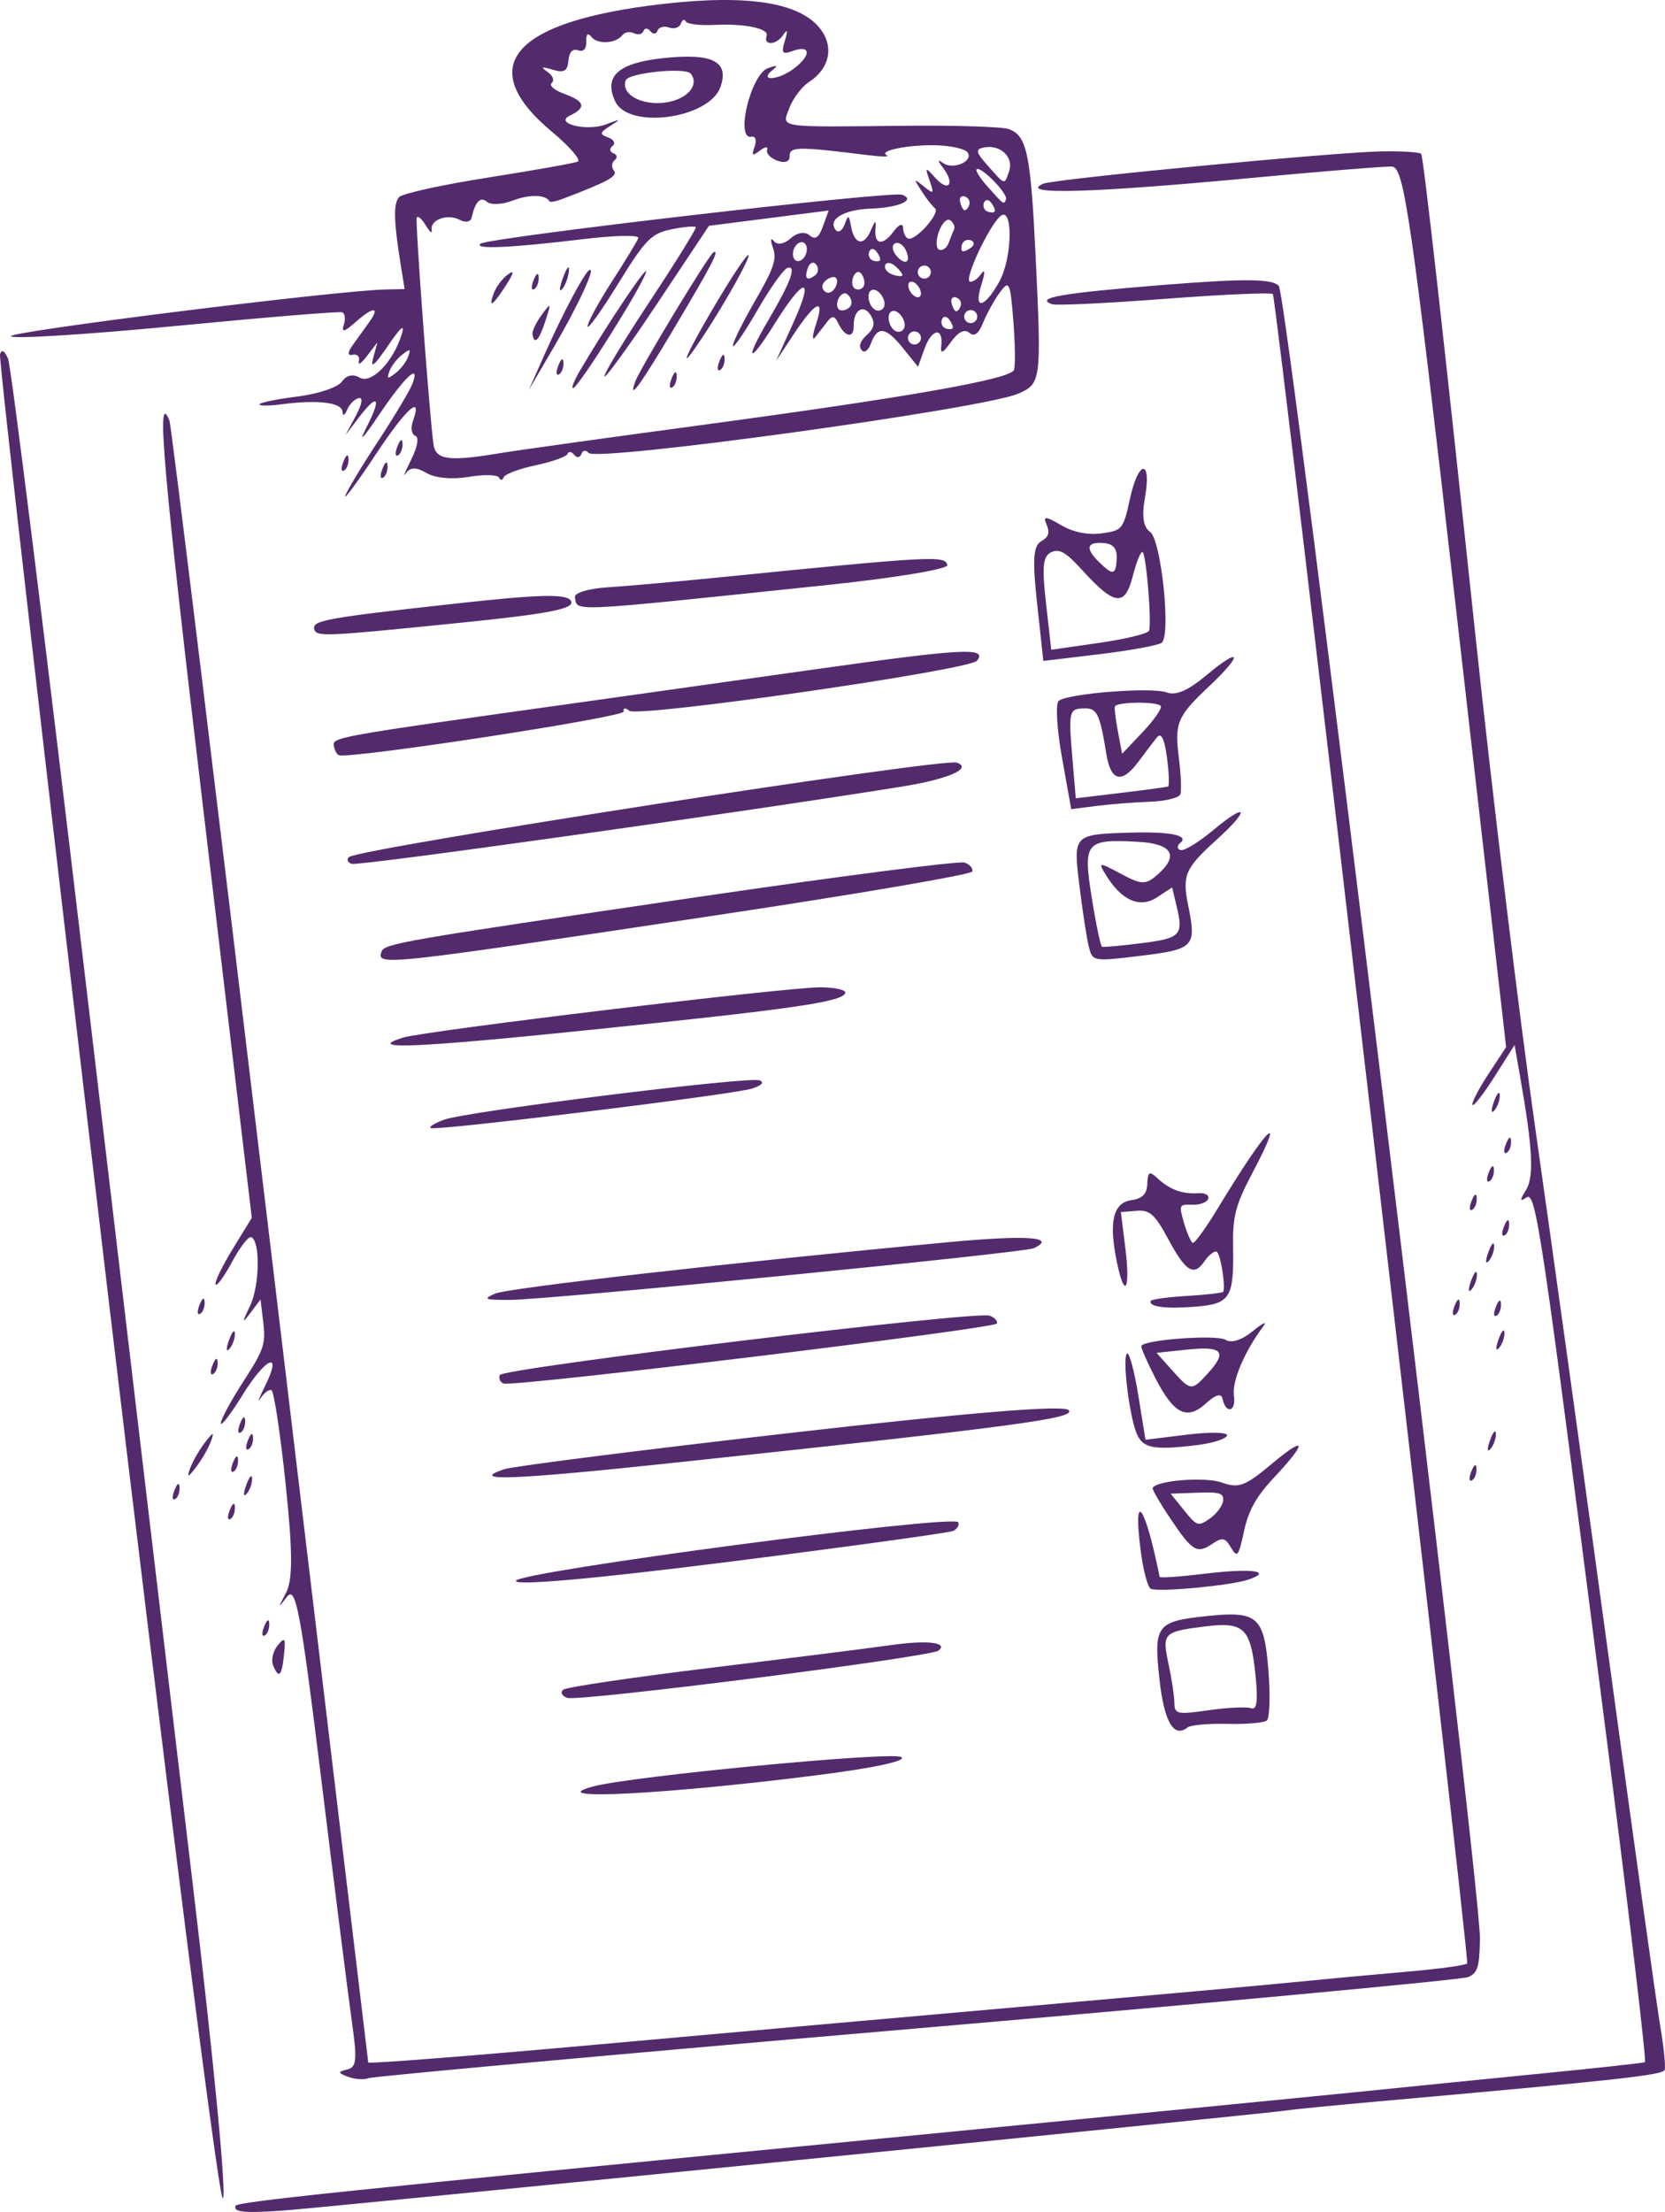 <?xml version="1.0" encoding="UTF-8" standalone="no"?>
<svg
   xmlns:dc="http://purl.org/dc/elements/1.1/"
   xmlns:cc="http://creativecommons.org/ns#"
   xmlns:rdf="http://www.w3.org/1999/02/22-rdf-syntax-ns#"
   xmlns:svg="http://www.w3.org/2000/svg"
   xmlns="http://www.w3.org/2000/svg"
   id="svg820"
   version="1.1"
   viewBox="0 0 67.502 89.642"
   height="89.642mm"
   width="67.502mm">
  <defs
     id="defs814" />
  <g
     transform="translate(-11.332,-6.576)"
     id="layer1">
    <path
       id="path1376"
       d="m 20.879,95.97 c 0.06,-0.166 4.02,-0.579 26.148,-2.725 8.974,-0.87 17.827,-1.736 19.674,-1.924 1.846,-0.188 5.122,-0.517 7.28,-0.73 2.158,-0.213 3.976,-0.413 4.04,-0.443 0.065,-0.03 -0.584,-5.542 -1.442,-12.249 -2.79,-21.819 -2.974,-23.066 -3.37,-22.79 -0.262,0.183 -0.266,0.1 -0.017,-0.295 0.339,-0.536 0.283,-1.666 -0.226,-4.575 l -0.23,-1.313 -0.818,1.289 c -0.45,0.709 -0.851,1.22 -0.89,1.136 -0.04,-0.084 0.251,-0.645 0.646,-1.247 L 72.393,49.01 70.353,31.178 C 68.534,15.282 68.254,13.345 67.764,13.326 c -0.302,-0.012 -2.886,0.198 -5.742,0.466 -6.484,0.608 -9.432,0.688 -8.399,0.23 0.435,-0.193 11.901,-1.287 13.765,-1.313 0.827,-0.011 1.53,0.036 1.563,0.106 0.101,0.215 0.921,7.497 2.205,19.583 0.675,6.352 1.769,15.351 2.432,19.997 0.663,4.646 2.013,14.37 3,21.608 0.987,7.238 1.912,13.85 2.055,14.693 0.143,0.844 0.223,1.638 0.177,1.766 -0.075,0.209 -1.962,0.416 -11.71,1.284 -1.678,0.149 -3.281,0.307 -3.563,0.352 -0.848,0.133 -39.059,3.943 -40.733,4.062 -1.574,0.112 -2.028,0.067 -1.936,-0.189 z M 15.635,58.39 c -2.426,-20.438 -4.361,-37.295 -4.302,-37.462 0.075,-0.207 0.177,-0.148 0.326,0.188 0.12,0.27 1.508,11.394 3.085,24.721 1.577,13.327 3.558,30.016 4.401,37.086 0.864,7.243 1.395,12.805 1.216,12.74 -0.174,-0.063 -2.302,-16.836 -4.728,-37.274 z m 9.763,32.057 c 0.393,-0.091 0.422,-0.376 0.197,-1.963 -0.144,-1.021 -0.702,-5.432 -1.238,-9.801 -0.843,-6.861 -1.033,-7.868 -1.395,-7.391 -0.369,0.486 -0.374,0.468 -0.039,-0.155 0.282,-0.525 0.279,-1.667 -0.012,-4.433 -0.216,-2.05 -0.474,-3.756 -0.575,-3.792 -0.1,-0.036 -0.3,0.113 -0.444,0.332 -0.144,0.219 -0.061,-0.004 0.184,-0.496 0.725,-1.455 0.046,-1.185 -0.912,0.363 -0.486,0.785 -0.881,1.297 -0.877,1.137 0.004,-0.16 0.418,-0.925 0.92,-1.7 0.819,-1.265 0.902,-1.508 0.8,-2.36 l -0.113,-0.95 -0.417,0.553 c -0.337,0.447 -0.339,0.393 -0.011,-0.285 0.397,-0.82 0.426,-2.659 0.045,-2.796 -0.106,-0.038 -0.455,0.417 -0.775,1.012 -0.321,0.595 -0.62,1.003 -0.664,0.908 -0.045,-0.095 0.267,-0.742 0.693,-1.436 L 21.54,55.931 19.614,39.714 c -1.676,-14.113 -1.968,-17.446 -1.411,-16.092 0.07,0.169 1.908,15.185 4.084,33.367 2.176,18.183 3.965,33.109 3.975,33.17 0.01,0.061 4.242,-0.271 9.404,-0.737 5.163,-0.466 13.11,-1.174 17.662,-1.573 4.551,-0.399 9.26,-0.823 10.463,-0.944 1.203,-0.12 3.265,-0.312 4.582,-0.425 1.317,-0.113 2.415,-0.265 2.441,-0.336 0.097,-0.268 -7.703,-67.256 -7.877,-67.647 -0.034,-0.076 -1.995,0.009 -4.359,0.189 -2.363,0.18 -4.432,0.279 -4.596,0.219 -0.719,-0.259 0.388,-0.451 4.488,-0.78 3.318,-0.266 4.461,-0.256 4.708,0.042 0.355,0.428 8.186,64.76 8.153,66.977 -0.017,1.144 -0.091,1.388 -0.475,1.554 -0.25,0.108 -10.314,1.045 -22.364,2.082 -12.05,1.037 -22.051,1.944 -22.224,2.016 -0.173,0.072 -0.543,0.047 -0.823,-0.056 -0.419,-0.154 -0.428,-0.206 -0.049,-0.294 z m 9.972,-11.472 c 1.537,-0.418 12.113,-1.428 12.5,-1.194 0.251,0.152 -1.1,0.444 -3.417,0.737 -6.16,0.781 -11.208,1.035 -9.083,0.457 z M 22.408,74.077 c -0.091,-0.216 -0.011,-0.581 0.176,-0.812 0.296,-0.364 0.331,-0.319 0.264,0.349 -0.089,0.889 -0.209,1.015 -0.441,0.463 z M 22.044,72.484 c 0.116,-0.286 0.197,-0.323 0.205,-0.096 0.007,0.206 -0.079,0.417 -0.191,0.47 -0.113,0.053 -0.118,-0.115 -0.013,-0.374 z m 12.125,2.567 c 0.131,-0.104 2.85,-0.506 6.043,-0.894 3.193,-0.388 6.454,-0.799 7.248,-0.913 1.452,-0.209 2.335,-0.107 1.92,0.223 -0.334,0.266 -14.595,2.081 -15.053,1.916 -0.217,-0.078 -0.288,-0.227 -0.158,-0.331 z M 18.409,66.958 c 0.116,-0.286 0.197,-0.323 0.205,-0.096 0.007,0.206 -0.079,0.417 -0.191,0.47 -0.113,0.053 -0.118,-0.115 -0.013,-0.374 z m 2.241,0.806 c 0.116,-0.286 0.197,-0.323 0.205,-0.096 0.007,0.206 -0.079,0.417 -0.191,0.47 -0.113,0.053 -0.118,-0.115 -0.013,-0.374 z m -1.611,-1.681 c 0.099,-0.274 0.37,-0.746 0.603,-1.049 0.335,-0.436 0.386,-0.447 0.244,-0.053 -0.099,0.274 -0.37,0.746 -0.603,1.049 -0.335,0.436 -0.386,0.447 -0.244,0.053 z m 2.275,0.678 c 0.123,-0.342 0.23,-0.462 0.238,-0.266 0.007,0.196 -0.093,0.476 -0.224,0.622 -0.131,0.146 -0.137,-0.014 -0.014,-0.356 z m 10.933,3.877 c 0.137,-0.38 17.773,-2.711 17.934,-2.37 0.055,0.116 -0.041,0.274 -0.213,0.351 -0.172,0.077 -4.257,0.639 -9.078,1.25 -5.449,0.69 -8.719,0.981 -8.642,0.769 z m -11.468,-4.796 c 0.116,-0.286 0.197,-0.323 0.205,-0.096 0.007,0.206 -0.079,0.417 -0.191,0.47 -0.113,0.053 -0.118,-0.115 -0.013,-0.374 z m 0.607,-0.906 c 0.116,-0.286 0.197,-0.323 0.205,-0.096 0.007,0.206 -0.079,0.417 -0.191,0.47 -0.113,0.053 -0.118,-0.115 -0.013,-0.374 z m -0.319,-0.677 c 0.116,-0.286 0.197,-0.323 0.205,-0.096 0.007,0.206 -0.079,0.417 -0.191,0.47 -0.113,0.053 -0.118,-0.115 -0.013,-0.374 z m 37.269,10.352 c -0.235,-2.168 -0.116,-2.327 1.908,-2.541 2.071,-0.219 2.336,0.01 2.509,2.167 0.084,1.043 0.056,1.972 -0.061,2.065 -0.118,0.093 -0.838,0.154 -1.601,0.135 -0.763,-0.019 -1.488,0.046 -1.612,0.144 -0.563,0.447 -0.953,-0.226 -1.143,-1.972 z m 3.725,1.192 c 0.238,0.086 0.282,-0.342 0.155,-1.491 -0.196,-1.767 -0.477,-2.018 -2.038,-1.823 -1.677,0.21 -1.739,0.273 -1.476,1.497 0.132,0.614 0.241,1.337 0.243,1.607 0.004,0.451 0.118,0.474 1.393,0.291 0.764,-0.11 1.539,-0.146 1.723,-0.08 z M 19.952,61.889 c 0.116,-0.286 0.197,-0.323 0.205,-0.096 0.007,0.206 -0.079,0.417 -0.191,0.47 -0.113,0.053 -0.118,-0.115 -0.013,-0.374 z m 11.812,4.23 c 0.353,-0.12 5.565,-0.781 11.584,-1.469 7.222,-0.825 11.065,-1.142 11.302,-0.932 0.373,0.331 -2.092,0.66 -16.099,2.149 -6.435,0.684 -8.255,0.752 -6.787,0.252 z M 20.616,60.887 c 0.123,-0.342 0.23,-0.462 0.238,-0.266 0.007,0.196 -0.093,0.476 -0.224,0.622 -0.131,0.146 -0.137,-0.014 -0.014,-0.356 z m -1.192,-1.437 c 0.116,-0.286 0.197,-0.323 0.205,-0.096 0.007,0.206 -0.079,0.417 -0.191,0.47 -0.113,0.053 -0.118,-0.115 -0.013,-0.374 z m 12.167,2.853 c 0.102,-0.283 19.3,-2.611 19.863,-2.408 0.198,0.071 0.33,0.214 0.293,0.318 -0.074,0.205 -19.591,2.578 -19.998,2.431 -0.136,-0.049 -0.207,-0.203 -0.157,-0.341 z m 25.98,7.077 c -0.313,-2.518 0.194,-1.799 0.774,1.098 0.011,0.053 0.823,-0.003 1.806,-0.123 1.923,-0.236 2.832,-0.113 1.778,0.24 -0.708,0.237 -3.559,0.506 -3.933,0.372 -0.131,-0.047 -0.322,-0.761 -0.424,-1.587 z M 31.388,59.005 c 0.484,-0.229 9.707,-1.276 18.397,-2.089 3.186,-0.298 4.423,-0.21 3.456,0.245 -0.409,0.192 -19.734,2.097 -21.256,2.095 -1.019,-0.002 -1.075,-0.025 -0.597,-0.251 z m 27.404,9.13 c -0.423,-0.629 -0.751,-1.192 -0.73,-1.251 0.111,-0.309 2.119,-0.472 2.801,-0.228 0.688,0.247 0.946,0.151 2.021,-0.75 1.424,-1.193 1.465,-0.907 0.081,0.568 -0.701,0.748 -1.018,1.317 -1.199,2.156 -0.221,1.026 -0.274,1.093 -0.526,0.665 -0.237,-0.402 -0.353,-0.427 -0.745,-0.162 -0.634,0.428 -0.816,0.322 -1.703,-0.999 z m 2.127,-0.734 c 0.037,-0.312 -0.132,-0.366 -1.04,-0.333 l -1.085,0.04 0.545,0.677 c 0.519,0.644 0.569,0.66 1.04,0.333 0.272,-0.189 0.515,-0.512 0.539,-0.717 z m -3.516,-2.761 c -0.307,-0.778 -0.579,-3.115 -0.373,-3.212 0.09,-0.043 0.294,0.726 0.453,1.709 l 0.289,1.786 1.698,-0.208 c 0.934,-0.114 1.658,-0.097 1.609,0.039 -0.049,0.136 -0.585,0.308 -1.192,0.382 -1.811,0.222 -2.233,0.137 -2.483,-0.496 z m 0.78,-2.195 c -0.342,-0.662 -0.602,-1.257 -0.579,-1.321 0.092,-0.256 3.058,-0.473 3.417,-0.25 0.236,0.146 0.662,0.008 1.108,-0.358 0.398,-0.328 0.587,-0.413 0.419,-0.189 -0.764,1.02 -1.276,2.229 -1.19,2.814 0.096,0.655 -0.33,0.756 -0.466,0.111 -0.047,-0.222 -0.283,-0.155 -0.655,0.186 -0.776,0.712 -1.306,0.456 -2.053,-0.991 z m 2.121,-0.218 c 0.799,-0.878 0.593,-1.109 -0.854,-0.956 l -1.229,0.13 0.597,0.668 c 0.798,0.893 0.816,0.895 1.487,0.158 z M 29.339,51.952 c 0.93,-0.339 12.348,-1.763 12.785,-1.594 0.208,0.081 0.095,0.204 -0.308,0.335 -0.735,0.239 -12.737,1.714 -13.016,1.6 -0.102,-0.042 0.14,-0.195 0.539,-0.341 z m 41.647,14.246 c 0.116,-0.286 0.197,-0.323 0.205,-0.096 0.007,0.206 -0.079,0.417 -0.191,0.47 -0.113,0.053 -0.118,-0.115 -0.013,-0.374 z m 0.754,-1.252 c 0.123,-0.342 0.23,-0.462 0.238,-0.266 0.007,0.196 -0.093,0.476 -0.224,0.622 -0.131,0.146 -0.137,-0.014 -0.014,-0.356 z M 27.655,48.629 c 0.862,-0.275 15.598,-2.051 16.949,-2.042 0.593,0.004 1.041,0.109 0.996,0.234 -0.129,0.358 -2.087,0.641 -10.273,1.485 -7.132,0.735 -9.241,0.824 -7.671,0.323 z m 30.325,10.67 c 0.023,-0.065 0.689,-0.157 1.48,-0.205 0.791,-0.048 1.451,-0.124 1.467,-0.17 0.096,-0.267 -0.122,-1.569 -0.272,-1.623 -0.099,-0.036 -0.319,0.138 -0.489,0.386 -0.434,0.633 -0.757,0.433 -1.485,-0.919 -0.529,-0.982 -0.737,-1.166 -1.27,-1.123 l -0.637,0.051 0.182,1.463 c 0.209,1.681 -0.023,2.096 -0.336,0.602 -0.346,-1.648 -0.17,-2.437 0.57,-2.545 0.465,-0.068 0.64,-0.248 0.656,-0.673 0.019,-0.487 0.085,-0.521 0.415,-0.215 0.492,0.457 0.997,0.643 1.643,0.604 0.295,-0.018 0.464,0.077 0.41,0.229 -0.051,0.142 -0.342,0.249 -0.647,0.238 -0.533,-0.02 -0.546,0.007 -0.334,0.733 0.121,0.415 0.28,0.78 0.354,0.812 0.074,0.031 0.527,-0.592 1.008,-1.386 2.002,-3.307 2.847,-4.163 1.396,-1.417 -0.666,1.262 -0.788,1.731 -0.767,2.947 0.037,2.087 -0.114,2.328 -1.527,2.442 -1.198,0.097 -1.901,0.007 -1.815,-0.231 z M 26.802,45.139 c 0.116,-0.324 0.81,-0.443 12.652,-2.186 5.829,-0.858 10.773,-1.497 10.986,-1.42 0.213,0.077 0.351,0.24 0.307,0.363 -0.044,0.123 -4.663,0.913 -10.263,1.755 -13.683,2.058 -13.895,2.081 -13.682,1.488 z m 45.285,15.715 c 0.123,-0.342 0.23,-0.462 0.238,-0.266 0.007,0.196 -0.093,0.476 -0.224,0.622 -0.131,0.146 -0.137,-0.014 -0.014,-0.356 z m -1.78,-1.367 c 0.116,-0.286 0.197,-0.323 0.205,-0.096 0.007,0.206 -0.079,0.417 -0.191,0.47 -0.113,0.053 -0.118,-0.115 -0.013,-0.374 z m 1.673,0.04 c 0.116,-0.286 0.197,-0.323 0.205,-0.096 0.007,0.206 -0.079,0.417 -0.191,0.47 -0.113,0.053 -0.118,-0.115 -0.013,-0.374 z m -1.009,-1.043 c 0.123,-0.342 0.23,-0.462 0.238,-0.266 0.007,0.196 -0.093,0.476 -0.224,0.622 -0.131,0.146 -0.137,-0.014 -0.014,-0.356 z M 25.486,41.307 c 0.448,-0.356 24.083,-4.025 24.64,-3.825 0.649,0.234 -0.356,0.671 -2.239,0.973 -6.535,1.05 -22.032,3.226 -22.297,3.13 -0.172,-0.062 -0.219,-0.188 -0.104,-0.279 z m 46.184,16.021 c 0.123,-0.342 0.23,-0.462 0.238,-0.266 0.007,0.196 -0.093,0.476 -0.224,0.622 -0.131,0.146 -0.137,-0.014 -0.014,-0.356 z m 0.64,-1.058 c 0.116,-0.286 0.197,-0.323 0.205,-0.096 0.007,0.206 -0.079,0.417 -0.191,0.47 -0.113,0.053 -0.118,-0.115 -0.013,-0.374 z m -1.314,-1.036 c 0.116,-0.286 0.197,-0.323 0.205,-0.096 0.007,0.206 -0.079,0.417 -0.191,0.47 -0.113,0.053 -0.118,-0.115 -0.013,-0.374 z m 0.697,-1.155 c 0.116,-0.286 0.197,-0.323 0.205,-0.096 0.007,0.206 -0.079,0.417 -0.191,0.47 -0.113,0.053 -0.118,-0.115 -0.013,-0.374 z M 24.875,36.843 c -0.084,-0.4 -0.229,-0.374 10.065,-1.814 1.71,-0.239 5.909,-0.83 9.33,-1.313 6.113,-0.863 7.096,-0.917 6.675,-0.367 -0.296,0.387 -13.765,2.324 -14.107,2.029 -0.154,-0.133 -0.253,-0.117 -0.221,0.035 0.047,0.225 -11.095,1.931 -11.547,1.768 -0.074,-0.027 -0.162,-0.179 -0.195,-0.339 z m 47.514,16.082 c 0.116,-0.286 0.197,-0.323 0.205,-0.096 0.007,0.206 -0.079,0.417 -0.191,0.47 -0.113,0.053 -0.118,-0.115 -0.013,-0.374 z m -0.491,-1.7 c 0.123,-0.342 0.23,-0.462 0.238,-0.266 0.007,0.196 -0.093,0.476 -0.224,0.622 -0.131,0.146 -0.137,-0.014 -0.014,-0.356 z M 55.467,44.911 c -0.084,-0.352 -0.253,-1.455 -0.375,-2.451 -0.253,-2.066 -0.248,-2.071 2.069,-2.141 1.625,-0.049 2.403,0.114 2.017,0.421 -0.134,0.106 -0.13,0.235 0.01,0.285 0.139,0.05 0.735,-0.311 1.324,-0.802 1.408,-1.174 1.521,-0.864 0.141,0.386 -1.286,1.165 -1.401,1.436 -1.145,2.688 0.335,1.637 0.229,1.749 -1.901,2.01 -1.978,0.242 -1.985,0.241 -2.138,-0.397 z m 2.117,-0.109 c 1.609,-0.2 1.732,-0.324 1.456,-1.475 l -0.188,-0.787 -0.62,0.405 c -0.686,0.449 -1.424,0.128 -2.057,-0.896 -0.336,-0.544 -0.304,-0.547 0.599,-0.062 0.855,0.459 1.015,0.458 1.529,-0.005 0.833,-0.751 0.532,-1.217 -0.833,-1.291 -2.128,-0.116 -2.234,0.01 -1.88,2.243 0.172,1.084 0.362,1.989 0.422,2.011 0.06,0.022 0.768,-0.042 1.572,-0.142 z M 24.07,32.061 c -0.072,-0.343 0.504,-0.446 5.766,-1.028 3.43,-0.379 4.505,-0.401 4.65,-0.094 0.145,0.307 -0.886,0.509 -4.457,0.872 -5.587,0.568 -5.889,0.581 -5.959,0.25 z m 30.315,5.209 c -0.207,-1.153 -0.266,-2.184 -0.131,-2.292 0.378,-0.301 3.748,-0.565 4.367,-0.343 0.389,0.14 0.863,-0.063 1.62,-0.695 1.419,-1.184 1.505,-0.867 0.119,0.44 -1.316,1.241 -1.417,1.485 -1.228,2.97 0.081,0.635 0.104,1.273 0.053,1.416 -0.052,0.143 -0.607,0.279 -1.235,0.301 -0.628,0.022 -1.602,0.098 -2.165,0.17 l -1.024,0.13 z m 4.302,1.179 c 0.058,-0.023 0.038,-0.554 -0.045,-1.178 -0.102,-0.769 -0.235,-1.03 -0.411,-0.807 -0.143,0.181 -0.478,0.622 -0.745,0.98 -0.675,0.906 -1.12,0.801 -1.3,-0.307 -0.265,-1.631 -0.376,-1.864 -0.887,-1.853 -0.632,0.013 -0.652,0.094 -0.49,2.019 l 0.137,1.625 1.818,-0.218 c 1,-0.12 1.865,-0.237 1.924,-0.26 z m -0.294,-3.255 c -0.093,-0.197 -1.793,-0.183 -1.864,0.016 -0.023,0.065 0.033,0.522 0.126,1.016 l 0.169,0.898 0.828,-0.873 c 0.455,-0.48 0.789,-0.956 0.741,-1.057 z m -23.753,-4.416 c -0.037,-0.173 0.551,-0.351 1.322,-0.4 0.764,-0.049 2.767,-0.227 4.451,-0.395 8.768,-0.879 9.241,-0.904 9.325,-0.504 0.034,0.159 -2.148,0.521 -4.849,0.803 -10.723,1.122 -10.124,1.093 -10.25,0.496 z m -9.312,-4.101 c 0.042,-0.168 0.635,-1.157 1.317,-2.197 0.683,-1.04 1.319,-2.105 1.415,-2.368 0.313,-0.859 -0.312,-0.276 -1.354,1.265 -0.686,1.015 -0.853,1.18 -0.508,0.502 0.612,-1.199 0.456,-1.397 -0.31,-0.393 l -0.546,0.717 0.416,-0.778 c 0.255,-0.477 0.3,-0.754 0.116,-0.715 -0.165,0.035 -0.377,0.25 -0.471,0.477 -0.094,0.228 -0.178,0.264 -0.185,0.081 -0.016,-0.382 -0.994,-0.503 -2.469,-0.308 -0.518,0.069 -0.922,0.068 -0.897,-0.002 0.025,-0.07 0.723,-0.211 1.551,-0.314 0.828,-0.103 1.634,-0.375 1.791,-0.604 0.177,-0.258 0.448,-0.321 0.71,-0.165 0.477,0.283 1.366,-0.622 1.713,-1.746 0.14,-0.454 -0.035,-0.307 -0.565,0.471 -0.538,0.791 -0.715,0.938 -0.593,0.49 l 0.175,-0.64 -0.423,0.551 c -0.233,0.303 -0.382,0.4 -0.331,0.216 0.051,-0.184 -0.059,-0.303 -0.244,-0.264 -0.224,0.047 -0.223,-0.088 0.005,-0.404 0.188,-0.261 0.486,-0.676 0.662,-0.922 0.459,-0.641 0.159,-0.636 -0.564,0.008 -0.44,0.393 -0.576,0.425 -0.471,0.112 0.081,-0.242 0.051,-0.474 -0.066,-0.516 -0.117,-0.042 -3.134,0.206 -6.703,0.551 -3.569,0.345 -6.598,0.536 -6.73,0.423 -0.212,-0.181 13.212,-1.858 15.195,-1.898 l 0.772,-0.016 L 27.57,17.261 c -0.278,-1.741 -0.293,-2.426 -0.059,-2.697 0.124,-0.143 1.744,-0.499 3.6,-0.791 1.856,-0.292 3.495,-0.583 3.642,-0.647 0.147,-0.064 -0.32,-0.605 -1.036,-1.203 -3.19,-2.661 -1.632,-4.477 4.446,-5.182 3.493,-0.405 5.62,-0.067 6.441,1.024 0.545,0.724 0.354,1.595 -0.467,2.13 -0.297,0.193 -0.657,0.666 -0.8,1.05 -0.309,0.828 -0.601,0.783 4.698,0.728 2.045,-0.021 3.933,0.039 4.196,0.134 0.734,0.264 0.888,0.994 1.088,5.172 0.241,5.032 0.225,5.155 -0.721,5.556 -1.452,0.616 -17.108,2.77 -17.406,2.395 -0.103,-0.13 -0.233,-0.111 -0.288,0.043 -0.055,0.153 -0.187,0.169 -0.294,0.035 -0.106,-0.134 -0.227,-0.151 -0.267,-0.039 -0.041,0.113 -0.622,0.321 -1.291,0.462 -0.67,0.141 -1.255,0.361 -1.301,0.489 -0.046,0.127 -0.13,0.133 -0.187,0.012 -0.057,-0.121 -0.61,-0.134 -1.229,-0.03 -0.674,0.113 -1.362,0.049 -1.715,-0.159 -0.411,-0.243 -0.662,-0.239 -0.832,0.014 -0.134,0.2 -0.043,-0.04 0.202,-0.531 0.274,-0.55 0.341,-0.932 0.175,-0.992 -0.149,-0.054 -0.19,-0.322 -0.092,-0.595 0.403,-1.121 -0.273,-0.513 -1.509,1.355 -0.723,1.093 -1.28,1.849 -1.238,1.681 z m 6.211,-1.726 c 0.74,-0.123 4.348,-0.626 8.017,-1.12 8.544,-1.148 12.749,-1.886 12.884,-2.262 0.059,-0.164 0.047,-1.064 -0.027,-1.999 -0.124,-1.57 -0.166,-1.658 -0.544,-1.145 -0.225,0.306 -0.53,0.856 -0.678,1.223 -0.185,0.46 -0.36,0.589 -0.564,0.413 -0.19,-0.164 -0.455,-0.029 -0.742,0.374 -0.33,0.465 -0.433,0.506 -0.393,0.157 0.088,-0.772 -0.386,-0.699 -0.675,0.104 l -0.267,0.743 -0.618,-0.766 c -0.691,-0.856 -1.032,-0.899 -1.297,-0.163 -0.099,0.274 -0.267,0.388 -0.373,0.254 -0.128,-0.161 -0.055,-0.37 0.215,-0.613 0.294,-0.265 0.34,-0.485 0.166,-0.78 -0.291,-0.493 -0.714,-0.246 -0.7,0.41 0.011,0.526 -0.36,0.463 -0.628,-0.107 -0.142,-0.301 -0.243,-0.321 -0.426,-0.083 -0.132,0.172 -0.356,0.46 -0.499,0.641 -0.142,0.181 -0.13,-0.057 0.028,-0.529 0.368,-1.101 -0.029,-0.912 -0.922,0.44 l -0.702,1.062 0.711,-1.572 c 0.862,-1.907 0.426,-1.856 -0.785,0.091 -1.032,1.659 -1.234,1.514 -0.24,-0.171 0.9,-1.525 1.152,-2.204 0.793,-2.128 -0.152,0.032 -0.699,0.792 -1.216,1.69 -0.516,0.897 -0.971,1.564 -1.009,1.482 -0.039,-0.082 0.354,-0.886 0.872,-1.786 0.792,-1.375 0.911,-1.726 0.748,-2.193 -0.112,-0.319 -0.095,-0.434 0.04,-0.27 0.137,0.168 0.418,0.121 0.678,-0.113 0.262,-0.236 0.574,-0.287 0.762,-0.125 0.231,0.199 0.382,0.099 0.548,-0.364 l 0.23,-0.639 -2.426,0.31 -2.426,0.31 -2.082,3.128 c -1.145,1.721 -2.114,3.059 -2.154,2.975 -0.04,-0.084 0.788,-1.455 1.84,-3.046 1.052,-1.591 1.89,-2.941 1.862,-2.999 -0.028,-0.058 -0.467,-0.021 -0.977,0.082 -0.825,0.168 -1.063,0.41 -2.172,2.209 -0.685,1.111 -1.242,1.887 -1.238,1.724 0.004,-0.163 0.449,-0.982 0.99,-1.819 0.541,-0.837 1.021,-1.628 1.068,-1.758 0.047,-0.13 -0.94,-0.112 -2.193,0.039 -2.99,0.361 -4.505,0.429 -4.203,0.189 0.314,-0.249 16.639,-2.145 17.086,-1.984 0.58,0.209 -0.125,0.523 -1.264,0.563 -1.105,0.039 -1.763,0.44 -1.423,0.868 0.102,0.128 0.261,0.031 0.355,-0.215 0.16,-0.422 0.175,-0.418 0.267,0.079 0.135,0.732 0.525,0.804 0.801,0.148 0.173,-0.414 0.22,-0.432 0.188,-0.073 -0.06,0.66 0.288,0.719 0.732,0.123 0.225,-0.302 0.378,-0.358 0.388,-0.141 0.009,0.197 0.101,0.388 0.205,0.425 0.298,0.107 1.32,-1.045 1.088,-1.228 -0.113,-0.089 -0.358,-0.403 -0.545,-0.697 -0.33,-0.519 -0.327,-0.524 0.097,-0.184 0.4,0.322 0.419,0.302 0.229,-0.244 -0.195,-0.558 -0.18,-0.564 0.245,-0.095 0.537,0.593 0.793,0.222 0.294,-0.428 -0.22,-0.287 -0.22,-0.352 -4.41e-4,-0.19 0.41,0.303 1.276,-0.077 0.991,-0.436 -0.107,-0.135 -0.662,-0.26 -1.233,-0.278 -1.128,-0.035 -2.404,0.22 -2.031,0.406 0.127,0.064 -0.192,0.063 -0.71,-0.001 -2.943,-0.365 -3.239,-0.361 -3.231,0.051 0.004,0.207 -0.199,0.275 -0.497,0.168 -0.277,-0.1 -0.464,-0.298 -0.415,-0.441 0.049,-0.143 -0.08,-0.13 -0.287,0.027 -0.319,0.243 -0.352,0.218 -0.217,-0.165 0.087,-0.248 0.031,-0.425 -0.124,-0.392 -0.679,0.143 -0.037,-2.536 0.666,-2.781 0.381,-0.133 0.42,-0.117 0.184,0.076 -0.579,0.472 0.225,0.423 0.857,-0.052 0.725,-0.546 0.695,-0.986 -0.048,-0.717 -0.417,0.151 -0.465,0.086 -0.309,-0.423 0.131,-0.429 0.106,-0.488 -0.087,-0.206 -0.274,0.399 -0.797,0.41 -0.655,0.014 0.108,-0.299 -0.892,-0.506 -2.14,-0.443 -0.577,0.029 -1.09,-0.036 -1.141,-0.144 -0.051,-0.108 -0.14,-0.066 -0.197,0.094 -0.058,0.16 -0.273,0.23 -0.478,0.156 -0.205,-0.074 -0.416,-0.016 -0.468,0.129 -0.052,0.145 -0.182,0.154 -0.288,0.02 -0.106,-0.134 -0.232,-0.137 -0.279,-0.007 -0.047,0.13 -0.219,0.17 -0.384,0.089 -0.164,-0.081 -0.375,-0.048 -0.468,0.074 -0.266,0.345 -1.006,0.392 -1.254,0.08 -0.151,-0.189 -0.222,-0.127 -0.215,0.189 0.006,0.299 -0.115,0.426 -0.332,0.348 -0.22,-0.079 -0.36,0.072 -0.391,0.422 -0.038,0.426 -0.179,0.505 -0.649,0.362 -0.434,-0.133 -0.49,-0.108 -0.202,0.089 0.219,0.15 0.296,0.353 0.172,0.451 -0.124,0.098 0.118,0.302 0.536,0.453 0.809,0.291 0.873,0.552 0.212,0.864 -0.675,0.318 0.666,0.657 1.444,0.365 0.638,-0.239 0.646,-0.236 0.176,0.063 -0.426,0.271 -0.437,0.335 -0.076,0.465 0.23,0.083 0.309,0.238 0.175,0.344 -0.134,0.106 -0.118,0.239 0.035,0.294 0.153,0.055 0.176,0.181 0.052,0.28 -0.125,0.099 -0.139,0.291 -0.031,0.426 0.174,0.218 -0.232,0.441 -2.086,1.147 -0.264,0.101 -0.501,0.144 -0.527,0.096 -0.146,-0.275 -0.816,-0.29 -1.483,-0.032 -0.421,0.163 -0.892,0.187 -1.047,0.054 -0.268,-0.231 -0.477,-0.016 -0.627,0.646 -0.038,0.167 -0.253,0.204 -0.479,0.084 -0.496,-0.266 -1.215,-0.004 -1.137,0.413 0.031,0.166 -0.078,0.08 -0.242,-0.192 -0.164,-0.271 -0.329,-0.409 -0.366,-0.305 -0.064,0.177 0.518,8.042 0.68,9.183 0.088,0.625 0.618,0.699 2.632,0.365 z m 1.878,-4.028 c 0.738,-1.662 1.61,-3.302 1.81,-3.403 0.273,-0.137 -0.444,1.416 -1.437,3.115 l -1.019,1.742 z m 1.439,0.654 c 1.103,-1.883 2.814,-4.424 2.664,-3.958 -0.203,0.631 -2.667,4.553 -2.941,4.68 -0.111,0.052 0.013,-0.273 0.276,-0.722 z m -0.885,-0.197 c 0.116,-0.286 0.197,-0.323 0.205,-0.096 0.007,0.206 -0.079,0.417 -0.191,0.47 -0.113,0.053 -0.118,-0.115 -0.013,-0.374 z m 3.115,0.659 c 0.189,-0.526 2.991,-5.152 3.171,-5.237 0.261,-0.123 -0.039,0.46 -1.543,2.99 -1.415,2.382 -1.936,3.1 -1.629,2.247 z m -4.166,-1.928 c -0.018,-0.122 0.151,-0.473 0.376,-0.778 0.382,-0.52 0.392,-0.502 0.143,0.262 -0.257,0.789 -0.45,0.981 -0.519,0.516 z m 5.642,1.796 c 0.116,-0.286 0.197,-0.323 0.205,-0.096 0.007,0.206 -0.079,0.417 -0.191,0.47 -0.113,0.053 -0.118,-0.115 -0.013,-0.374 z m -7.215,-3.441 c 0.097,-0.262 0.35,-0.603 0.563,-0.758 0.283,-0.206 0.27,-0.097 -0.049,0.404 -0.534,0.842 -0.748,0.989 -0.514,0.354 z m 7.836,2.563 c 0.093,-0.276 0.736,-1.436 1.43,-2.578 0.694,-1.142 1.168,-1.794 1.054,-1.448 -0.114,0.346 -0.758,1.506 -1.43,2.578 -0.673,1.073 -1.147,1.724 -1.054,1.448 z m 1.321,0.171 c 0.116,-0.286 0.197,-0.323 0.205,-0.096 0.007,0.206 -0.079,0.417 -0.191,0.47 -0.113,0.053 -0.118,-0.115 -0.013,-0.374 z m -7.538,-3.276 c 0.116,-0.286 0.197,-0.323 0.205,-0.096 0.007,0.206 -0.079,0.417 -0.191,0.47 -0.113,0.053 -0.118,-0.115 -0.013,-0.374 z m 1.196,-0.108 c 0.153,-0.409 0.258,-0.527 0.234,-0.262 -0.024,0.265 -0.149,0.6 -0.278,0.744 -0.129,0.144 -0.109,-0.073 0.044,-0.482 z m 2.114,-7.127 c -0.482,-1.024 0.117,-1.563 1.954,-1.758 1.995,-0.212 2.681,0.139 2.307,1.178 -0.46,1.279 -3.723,1.723 -4.261,0.58 z m 2.307,-0.014 c 0.724,-0.197 1.073,-0.711 0.754,-1.113 -0.215,-0.271 -2.528,-0.035 -2.637,0.269 -0.229,0.636 0.858,1.122 1.883,0.844 z M 27.876,21.038 c 0.119,-0.332 0.093,-0.342 -0.241,-0.087 -0.207,0.158 -0.436,0.455 -0.51,0.66 -0.119,0.332 -0.093,0.342 0.241,0.087 0.207,-0.158 0.436,-0.455 0.51,-0.66 z m 20.779,-0.676 c 0.049,-0.137 -0.022,-0.289 -0.159,-0.339 -0.137,-0.049 -0.289,0.022 -0.339,0.159 -0.049,0.137 0.022,0.289 0.159,0.339 0.137,0.049 0.289,-0.022 0.339,-0.159 z m -2.816,-1.435 c 0.047,-0.13 -0.021,-0.32 -0.15,-0.422 -0.13,-0.102 -0.303,0.001 -0.385,0.229 -0.082,0.228 -0.014,0.418 0.15,0.422 0.165,0.004 0.338,-0.099 0.385,-0.229 z m 2.153,0.932 c 0.106,-0.294 -0.267,-0.783 -0.509,-0.669 -0.243,0.114 -0.103,0.713 0.191,0.818 0.129,0.046 0.272,-0.021 0.319,-0.15 z m -2.753,-1.727 c 0.077,-0.213 0.003,-0.359 -0.165,-0.324 -0.167,0.035 -0.342,0.17 -0.389,0.299 -0.046,0.129 0.028,0.275 0.165,0.324 0.137,0.049 0.312,-0.085 0.389,-0.299 z m 1.936,0.871 c 0.106,-0.294 -0.267,-0.783 -0.509,-0.669 -0.243,0.114 -0.103,0.713 0.191,0.818 0.129,0.046 0.272,-0.021 0.319,-0.15 z m -2.785,-1.281 c 0.125,-0.099 0.138,-0.292 0.03,-0.428 -0.108,-0.136 -0.26,-0.073 -0.336,0.141 -0.157,0.437 -0.031,0.555 0.307,0.287 z m 5.568,2.142 c 0.022,-0.06 -0.048,-0.219 -0.154,-0.353 -0.106,-0.134 -0.236,-0.125 -0.288,0.02 -0.052,0.145 0.017,0.304 0.154,0.353 0.137,0.049 0.267,0.04 0.288,-0.02 z M 46.36,18.147 c 0.046,-0.129 -0.003,-0.344 -0.109,-0.478 -0.106,-0.134 -0.256,-0.069 -0.333,0.145 -0.077,0.213 -0.028,0.428 0.109,0.478 0.137,0.049 0.287,-0.016 0.333,-0.145 z m -2.35,-1.284 c 0.074,-0.205 0.022,-0.414 -0.115,-0.463 -0.137,-0.049 -0.309,0.078 -0.383,0.284 -0.074,0.205 -0.022,0.414 0.115,0.463 0.137,0.049 0.309,-0.078 0.383,-0.284 z m 6.926,2.633 c 0.049,-0.137 -0.022,-0.289 -0.159,-0.339 -0.137,-0.049 -0.289,0.022 -0.339,0.159 -0.049,0.137 0.022,0.289 0.159,0.339 0.137,0.049 0.289,-0.022 0.339,-0.159 z m -2.275,-1.1 c -0.035,-0.167 -0.176,-0.345 -0.313,-0.394 -0.137,-0.049 -0.22,0.047 -0.185,0.215 0.035,0.167 0.176,0.345 0.313,0.394 0.137,0.049 0.22,-0.047 0.185,-0.215 z m 1.618,0.582 c 0.049,-0.137 -0.029,-0.292 -0.174,-0.344 -0.145,-0.052 -0.235,0.042 -0.199,0.209 0.035,0.167 0.114,0.322 0.174,0.344 0.06,0.022 0.15,-0.073 0.199,-0.209 z m -2.365,-1.243 c 0.019,-0.054 -0.11,-0.223 -0.287,-0.376 -0.177,-0.153 -0.361,-0.169 -0.409,-0.037 -0.048,0.133 0.081,0.302 0.287,0.376 0.205,0.074 0.389,0.09 0.409,0.037 z m 3.929,0.26 c 0.542,-0.977 0.568,-3.132 0.032,-2.647 -0.472,0.427 -1.46,2.554 -1.226,2.638 0.11,0.04 0.322,-0.106 0.471,-0.323 0.149,-0.217 0.15,-0.019 0.003,0.439 -0.339,1.055 0.112,0.988 0.72,-0.108 z m -4.831,-0.88 c 0.022,-0.06 -0.048,-0.219 -0.154,-0.353 -0.106,-0.134 -0.236,-0.125 -0.288,0.02 -0.052,0.145 0.017,0.304 0.154,0.353 0.137,0.049 0.267,0.04 0.288,-0.02 z m 2.042,0.578 c 0.049,-0.137 -0.022,-0.289 -0.159,-0.339 -0.137,-0.049 -0.289,0.022 -0.339,0.159 -0.049,0.137 0.022,0.289 0.159,0.339 0.137,0.049 0.289,-0.022 0.339,-0.159 z m -0.998,-0.978 c -0.102,-0.217 -0.298,-0.342 -0.436,-0.277 -0.137,0.065 -0.124,0.276 0.029,0.469 0.362,0.455 0.647,0.32 0.406,-0.191 z m 1.74,-0.302 c 0.074,-0.205 0.172,-0.452 0.218,-0.547 0.046,-0.096 -0.022,-0.257 -0.152,-0.359 -0.13,-0.102 -0.34,0.104 -0.467,0.458 -0.127,0.354 -0.119,0.683 0.017,0.733 0.137,0.049 0.309,-0.078 0.383,-0.284 z m 0.916,0.189 c 0.134,-0.106 0.125,-0.236 -0.02,-0.288 -0.145,-0.052 -0.304,0.017 -0.353,0.154 -0.049,0.137 -0.04,0.267 0.02,0.288 0.06,0.022 0.219,-0.048 0.353,-0.154 z m -0.085,-1.718 c 0.049,-0.137 -0.029,-0.292 -0.174,-0.344 -0.145,-0.052 -0.235,0.042 -0.199,0.209 0.035,0.167 0.114,0.322 0.174,0.344 0.06,0.022 0.15,-0.073 0.199,-0.209 z m 1.035,0.249 c 0.022,-0.06 -0.048,-0.219 -0.154,-0.353 -0.106,-0.134 -0.236,-0.125 -0.288,0.02 -0.052,0.145 0.017,0.304 0.154,0.353 0.137,0.049 0.267,0.04 0.288,-0.02 z m 0.454,-0.486 c 0.078,-0.222 -0.98,-1.312 -1.181,-1.217 -0.077,0.036 0.117,0.352 0.43,0.703 0.676,0.758 0.669,0.752 0.751,0.515 z m 0.124,-1.12 c 0.203,-0.563 -0.325,-1.089 -0.983,-0.98 -0.394,0.065 -0.375,0.187 0.112,0.733 0.733,0.821 0.671,0.803 0.871,0.248 z M 25.257,25.275 c 0.116,-0.286 0.197,-0.323 0.205,-0.096 0.007,0.206 -0.079,0.417 -0.191,0.47 -0.113,0.053 -0.118,-0.115 -0.013,-0.374 z m 1.583,0.289 c 0.116,-0.286 0.197,-0.323 0.205,-0.096 0.007,0.206 -0.079,0.417 -0.191,0.47 -0.113,0.053 -0.118,-0.115 -0.013,-0.374 z m 0.607,-0.906 c 0.116,-0.286 0.197,-0.323 0.205,-0.096 0.007,0.206 -0.079,0.417 -0.191,0.47 -0.113,0.053 -0.118,-0.115 -0.013,-0.374 z m 25.933,6.401 c -0.195,-1.792 -0.159,-2.356 0.16,-2.544 0.31,-0.182 0.364,-0.348 0.222,-0.677 -0.153,-0.355 -0.046,-0.352 0.583,0.017 0.494,0.29 1.085,0.411 1.645,0.336 0.838,-0.111 0.885,-0.168 1.154,-1.409 0.346,-1.596 0.89,-1.613 0.603,-0.018 -0.131,0.726 -0.061,1.181 0.21,1.367 0.45,0.308 0.858,4.186 0.473,4.493 -0.13,0.103 -1.262,0.312 -2.517,0.463 L 53.631,33.361 53.381,31.058 Z m 4.535,1.077 c 0.117,-0.326 -0.116,-3.137 -0.265,-3.191 -0.072,-0.026 -0.249,0.416 -0.394,0.982 -0.319,1.246 -0.733,1.198 -2.038,-0.235 -0.677,-0.744 -0.936,-0.894 -1.27,-0.736 -0.335,0.158 -0.377,0.58 -0.208,2.075 l 0.212,1.877 1.943,-0.279 c 1.069,-0.153 1.977,-0.375 2.02,-0.492 z m -1.31,-2.956 c 0.014,-0.378 -0.145,-0.562 -0.514,-0.595 -0.705,-0.063 -0.775,0.21 -0.198,0.773 0.57,0.557 0.686,0.529 0.713,-0.178 z"
       style="fill:#532b6d;stroke-width:0.265;fill-opacity:1" />
  </g>
</svg>
